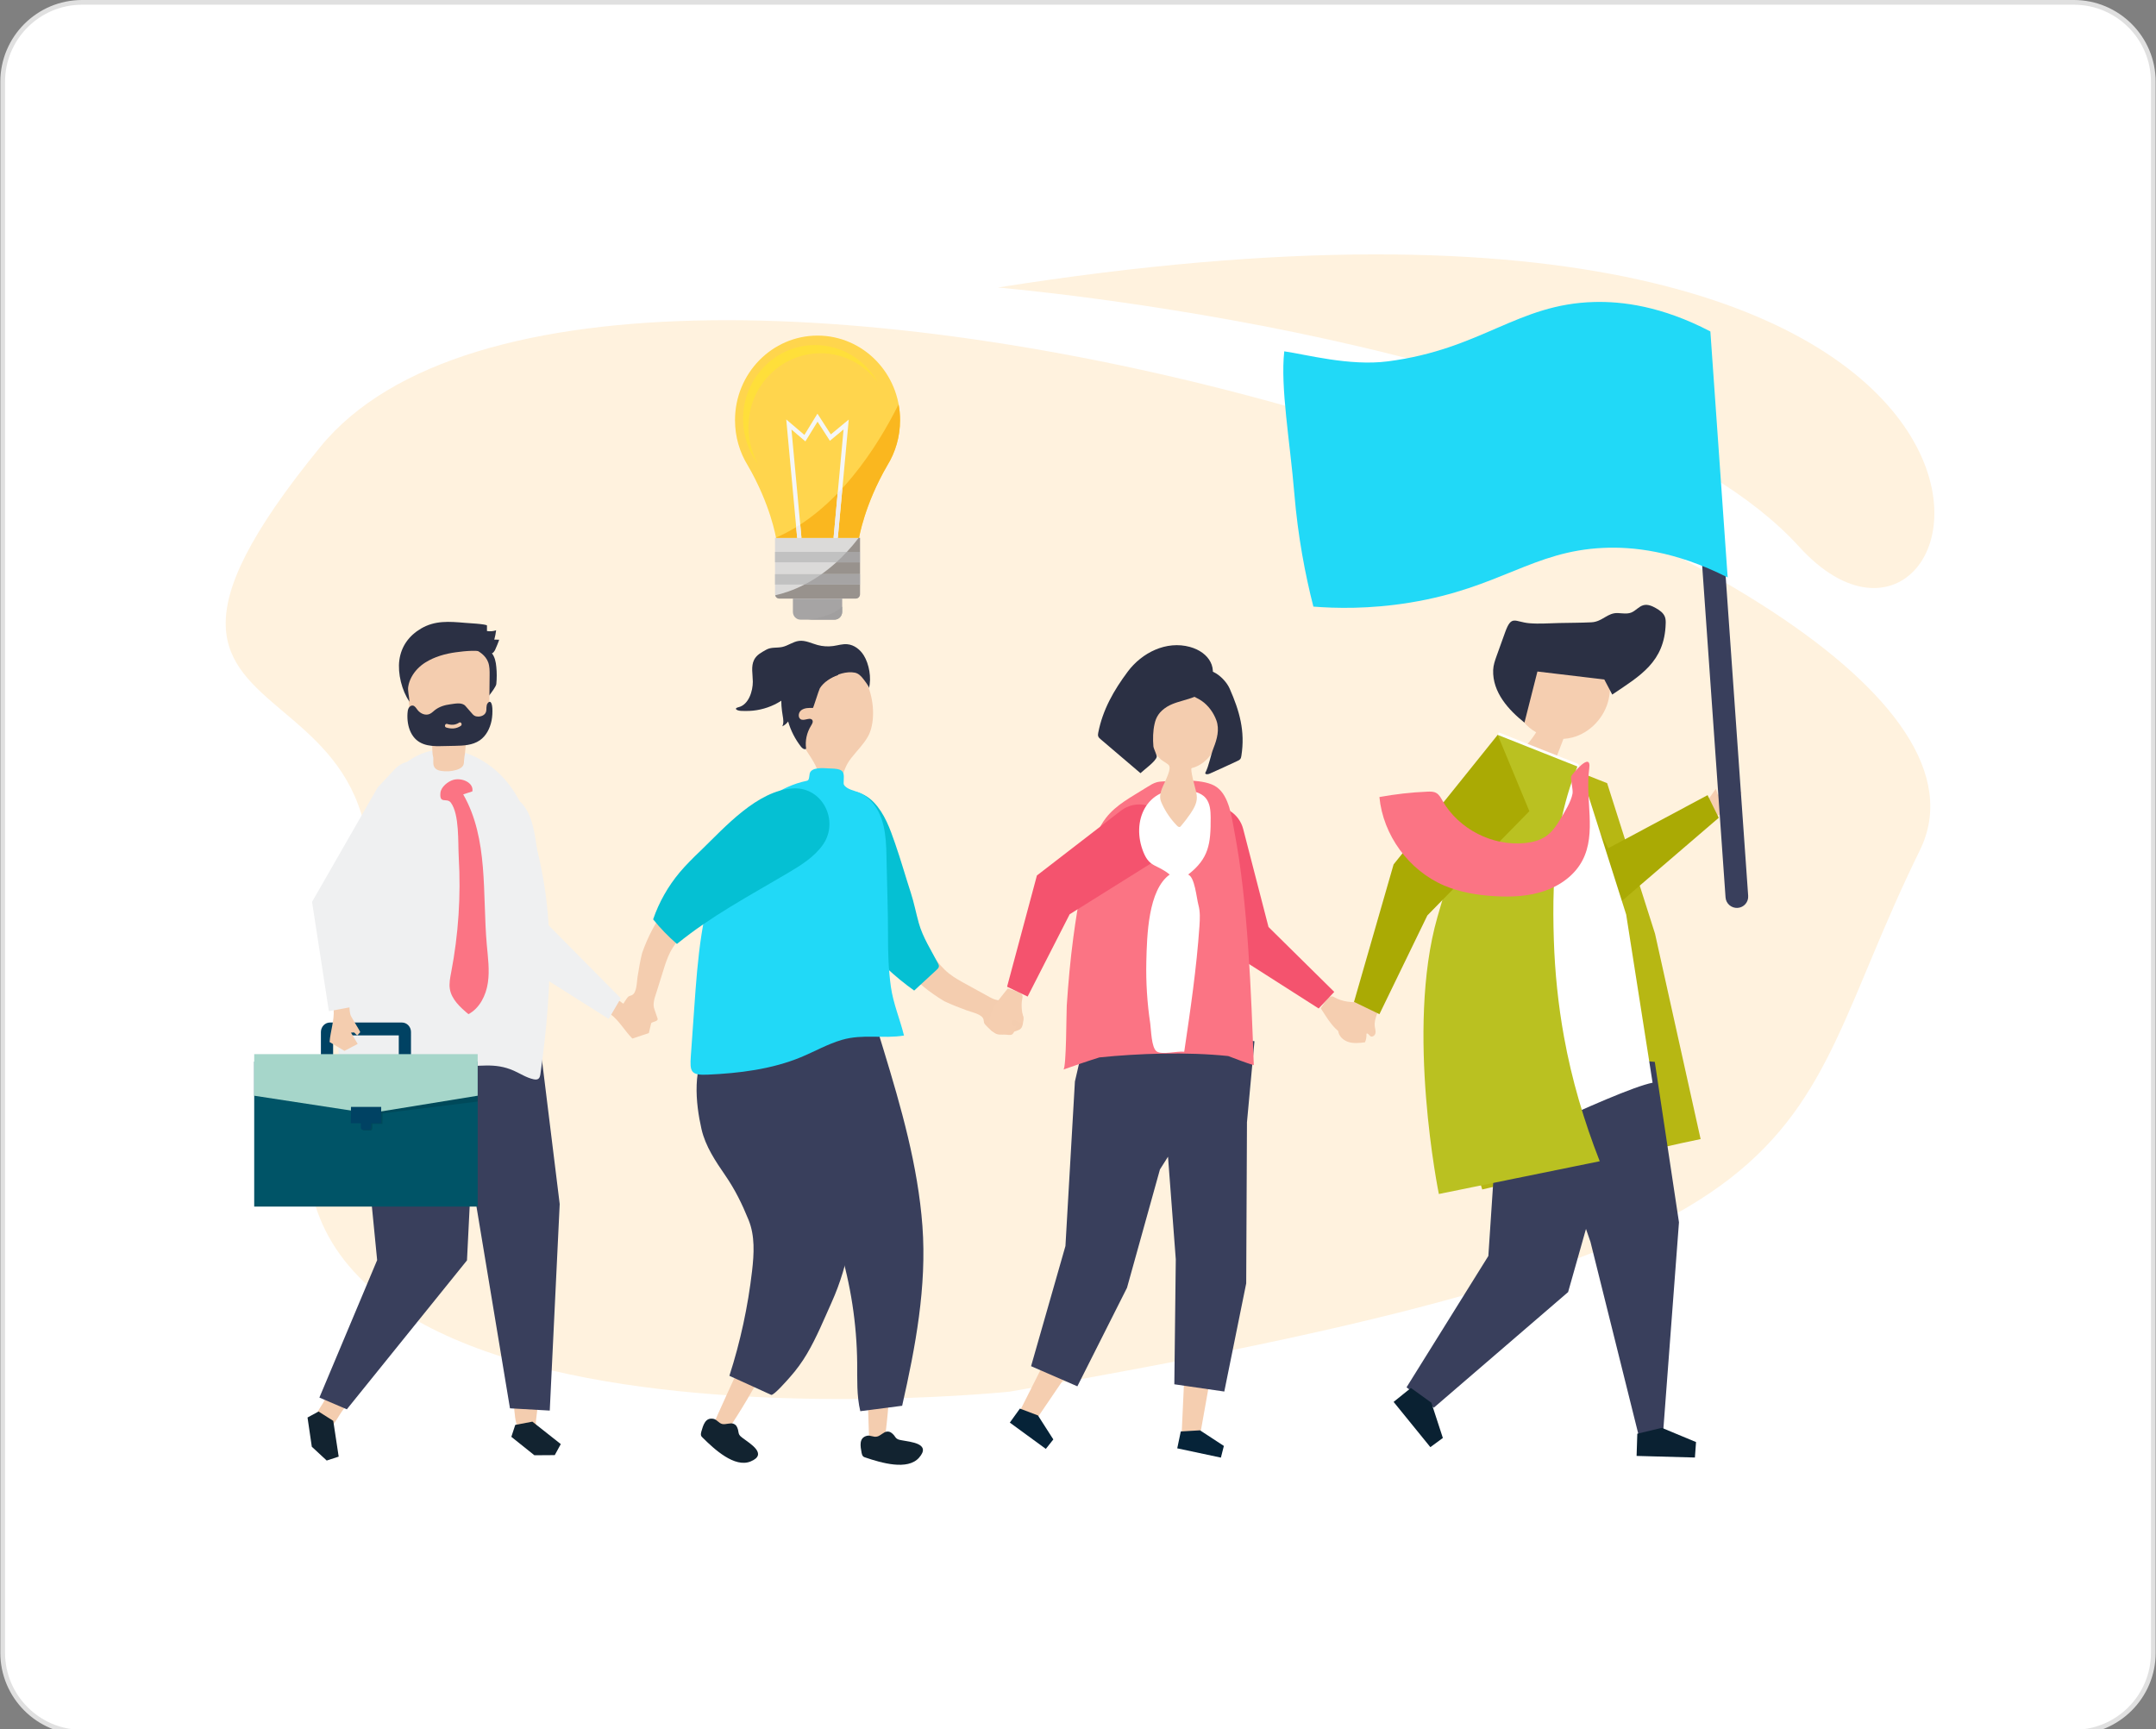 <?xml version="1.0" encoding="utf-8"?>
<!-- Generator: Adobe Illustrator 23.0.1, SVG Export Plug-In . SVG Version: 6.00 Build 0)  -->
<svg version="1.1" id="Layer_1" xmlns="http://www.w3.org/2000/svg" xmlns:xlink="http://www.w3.org/1999/xlink" x="0px" y="0px"
	 viewBox="0 0 457.39 366.88" style="enable-background:new 0 0 457.39 366.88;" xml:space="preserve">
<rect x="0" y="0" width="457.39" height="366.88" fill="#808080" stroke="none"/>
<style type="text/css">
	.st0{fill:#DCF7FF;}
	.st1{fill:#55DAF9;}
	.st2{fill:#FFFFFF;}
	.st3{fill:#E0E0E0;}
	.st4{fill:#ED7E7E;}
	.st5{opacity:0.2;}
	.st6{fill:#212226;}
	.st7{fill:#393F5C;}
	.st8{fill:#D99393;}
	.st9{fill:#9A9FB3;}
	.st10{fill:#FFE7DB;}
	.st11{fill:#31AEE0;}
	.st12{fill:#FFADAD;}
	.st13{fill:#392ECF;}
	.st14{fill:#21D9F7;}
	.st15{fill:#05D3E8;}
	.st16{opacity:0.67;fill:#FFFFFF;}
	.st17{fill:#B2B210;}
	.st18{fill:#402C2C;}
	.st19{fill:#BAC121;}
	.st20{fill:#827E06;}
	.st21{fill:#F2BE9B;}
	.st22{fill:#FB7484;}
	.st23{fill:#FFF2DE;}
	.st24{fill:#FCB415;}
	.st25{fill:#F4CDAF;}
	.st26{fill:#2B3044;}
	.st27{fill:#F5CEB0;}
	.st28{fill:#062338;}
	.st29{fill:#F4536E;}
	.st30{fill:#EFF0F1;}
	.st31{fill:#122330;}
	.st32{fill:#A6A4A4;}
	.st33{fill:#FFD54D;}
	.st34{fill:#DBDAD9;}
	.st35{fill:#FAB71F;}
	.st36{fill:#FFDF3A;}
	.st37{fill:#F5F6F6;}
	.st38{fill:#EDECED;}
	.st39{fill:#C1C1C1;}
	.st40{fill:#98928D;}
	.st41{fill:#A19F9F;}
	.st42{fill:#05C0D3;}
	.st43{fill:#005467;}
	.st44{fill:#004263;}
	.st45{opacity:0.13;}
	.st46{fill:#A6D6CA;}
	.st47{fill:#B7B713;}
	.st48{fill:#AAAA04;}
	.st49{fill:#0A2132;}
	.st50{fill:#D5F7D5;}
	.st51{fill:#71CC77;}
	.st52{fill:#2DB22F;}
	.st53{fill:#FBB992;}
	.st54{fill:#292951;}
	.st55{fill:#373462;}
	.st56{fill:#EA4444;}
	.st57{fill:#231F20;}
	.st58{fill:#FC5954;}
	.st59{opacity:0.2;fill:#FFFFFF;}
	.st60{opacity:0.2;fill:#231F20;}
	.st61{opacity:0.5;fill:#FFFFFF;}
	.st62{fill:#C7F9F5;}
	.st63{fill:#34E2D9;}
	.st64{fill:#FFD0C1;}
	.st65{fill:#BCBEC0;}
	.st66{fill:#EAD2B7;}
	.st67{fill:#33435A;}
	.st68{fill:#222D3D;}
	.st69{fill:#D7765B;}
	.st70{fill:#263343;}
	.st71{fill:#FDC4B1;}
	.st72{fill:#D0E8F4;}
	.st73{fill:#E3E3E4;}
	.st74{fill:#CCCDCE;}
	.st75{fill:#9D9D9F;}
	.st76{fill:#EAEAEA;}
	.st77{fill:#F6F6F6;}
	.st78{fill:#FFBDB8;}
	.st79{opacity:0.12;}
	.st80{fill:#272426;}
	.st81{fill:#AAAAAB;}
	.st82{fill:#427CCC;}
	.st83{fill-rule:evenodd;clip-rule:evenodd;fill:#FFFFFF;}
	.st84{fill-rule:evenodd;clip-rule:evenodd;fill:#C27629;}
	.st85{fill-rule:evenodd;clip-rule:evenodd;fill:#D8924C;}
	.st86{fill-rule:evenodd;clip-rule:evenodd;fill:#D18334;}
	.st87{fill-rule:evenodd;clip-rule:evenodd;fill:#E6E6E6;}
	.st88{fill-rule:evenodd;clip-rule:evenodd;fill:#313C50;}
	.st89{fill:#FFCD69;}
	.st90{fill-rule:evenodd;clip-rule:evenodd;fill:#A8610A;}
	.st91{fill-rule:evenodd;clip-rule:evenodd;fill:#814743;}
	.st92{fill-rule:evenodd;clip-rule:evenodd;fill:#FCDABE;}
	.st93{fill-rule:evenodd;clip-rule:evenodd;fill:#0288D1;}
	.st94{fill-rule:evenodd;clip-rule:evenodd;fill:#DBAC86;}
	.st95{fill-rule:evenodd;clip-rule:evenodd;fill:#4D4D4D;}
	.st96{fill-rule:evenodd;clip-rule:evenodd;fill:#FF386A;}
	.st97{fill-rule:evenodd;clip-rule:evenodd;fill:#D99990;}
	.st98{fill-rule:evenodd;clip-rule:evenodd;fill:#F8C8B4;}
	.st99{fill-rule:evenodd;clip-rule:evenodd;fill:#F04152;}
</style>
<g>
	<g>
		<path class="st2" d="M439.97,367.5H17.42c-9.31,0-16.85-7.54-16.85-16.85V17.35C0.57,8.04,8.11,0.5,17.42,0.5h422.55
			c9.31,0,16.85,7.54,16.85,16.85v333.3C456.82,359.96,449.27,367.5,439.97,367.5z"/>
		<path class="st3" d="M439.97,368H17.42c-9.57,0-17.35-7.78-17.35-17.35V17.35C0.07,7.78,7.85,0,17.42,0h422.55
			c9.57,0,17.35,7.78,17.35,17.35v333.3C457.32,360.22,449.54,368,439.97,368z M17.42,1C8.4,1,1.07,8.33,1.07,17.35v333.3
			c0,9.02,7.33,16.35,16.35,16.35h422.55c9.02,0,16.35-7.33,16.35-16.35V17.35c0-9.02-7.33-16.35-16.35-16.35H17.42z"/>
	</g>
	<path class="st23" d="M211.69,61c0,0,130,11,170,55S457.69,22,211.69,61z"/>
	<g>
		<path class="st23" d="M214.14,295.26c0,0-180.62,18.79-144.08-74.13S7.42,168.92,67.97,94.8s370.64,21.93,339.32,85.61
			S395.8,263.93,214.14,295.26z"/>
		<g>
			<g>
				<path class="st25" d="M184.16,156.21c-0.94,1.7-2.36,3.07-3.56,4.6c-1.16,1.49-1.64,2.88-2.06,4.68c-0.3,1.3-0.84,2.29-2.44,2.4
					c-3.01,0.2-1.98-2.2-2.52-4.04c-0.62-2.11-2.15-3.85-3.17-5.76c-2.94-5.53-1.21-15.91,5.89-17.62
					C184.05,138.59,187,151.05,184.16,156.21z"/>
			</g>
		</g>
		<g>
			<path class="st26" d="M172.46,150.2c-0.86-0.03-1.81-0.03-2.5,0.5c-0.68,0.53-0.71,1.8,0.13,1.99c0.75,0.18,1.8-0.54,2.23,0.07
				c0.25,0.36-0.03,0.84-0.27,1.22c-0.91,1.47-1.28,3.22-1.03,4.87c-0.34,0.27-0.8-0.07-1.06-0.39c-1.26-1.61-2.2-3.44-2.76-5.39
				c-0.31,0.44-0.74,0.8-1.24,1.03c0.34-0.69,0.22-1.49,0.09-2.23c-0.45-2.72-0.66-5.89,1.37-7.93c1.09-1.09,2.65-1.65,4.2-1.82
				c1.55-0.17,3.1,0.02,4.63,0.2c0.66,0.08,1.46,0.28,1.57,0.9c-1.49,0.47-3.07,1.49-3.89,2.8
				C173.7,146.43,172.55,150.2,172.46,150.2z"/>
		</g>
		<g>
			<path class="st26" d="M175.99,144c-0.06,0.03-0.11,0.07-0.16,0.1c-0.69,0.45-1.35,1.01-2.16,1.17c-1.17,0.23-2.35-0.41-3.5-0.1
				c-1.29,0.34-2.23,1.78-3.21,2.6c-1.61,1.35-3.56,2.28-5.61,2.74c-1.05,0.24-2.12,0.35-3.19,0.33c-0.49-0.01-1.14,0.03-1.6-0.13
				c-0.62-0.22-0.58-0.5,0.11-0.67c2.17-0.52,3.05-3.44,3.04-5.42c-0.01-1.56-0.43-3.23,0.27-4.63c0.54-1.07,1.55-1.56,2.54-2.13
				c1.09-0.62,2.2-0.35,3.4-0.59c1.25-0.26,2.33-1.15,3.6-1.3c1.34-0.16,2.62,0.52,3.93,0.88c1.08,0.29,2.22,0.36,3.32,0.21
				c0.99-0.14,1.97-0.47,2.97-0.38c1.47,0.12,2.76,1.14,3.53,2.4c1.09,1.78,1.66,4.73,1.07,6.93c0.09-0.34-0.98-1.68-1.2-1.97
				c-0.46-0.61-1.03-1.18-1.8-1.33C179.6,142.37,177.47,143.09,175.99,144z"/>
		</g>
		<g>
			<path class="st27" d="M228.42,278.9c-0.43-0.3-0.87-0.6-1.3-0.9l-10.74,21.31l3.59,1.66l12.92-19.01
				C231.4,280.94,229.91,279.92,228.42,278.9z"/>
			<polygon class="st28" points="220.2,300.3 223.46,305.39 221.87,307.4 214.23,301.82 216.37,298.85 			"/>
		</g>
		<g>
			<path class="st27" d="M253.35,280.56c-0.52-0.1-1.04-0.19-1.56-0.29l-1.1,23.84l3.96,0.05l4.03-22.63
				C256.9,281.21,255.12,280.89,253.35,280.56z"/>
			<polygon class="st28" points="254.58,303.46 259.64,306.77 259.01,309.25 249.75,307.28 250.5,303.7 			"/>
		</g>
		<polygon class="st7" points="266.13,220.91 231.22,215.73 228.04,229.45 226.03,264.36 218.74,289.85 228.56,294.12 
			239.09,273.22 246.08,248.11 247.79,245.41 249.44,267.18 249.13,293.69 259.73,295.23 264.38,272.28 264.54,238.26 
			264.53,238.22 		"/>
		<g>
			<path class="st27" d="M282.46,217.25c1.08,1.36,2.37,2.46,4.26,2.76c0.3,0.05,0.62,0.08,0.9-0.06c0.23-0.12,0.4-0.33,0.56-0.55
				c0.59-0.82,1.07-1.72,1.43-2.67c0.1-0.27,0.2-0.57,0.1-0.83c-0.06-0.16-0.18-0.28-0.3-0.4c-0.36-0.36-0.74-0.7-1.13-1.02
				c-0.02,0.22-0.04,0.45-0.13,0.65s-0.3,0.37-0.51,0.35c-0.11-0.01-0.21-0.06-0.31-0.13c-1.5-1,1.81-1.74,0.15-2.59
				c-0.29-0.15-0.62-0.15-0.94-0.18c-0.96-0.07-1.9-0.29-2.78-0.66c-0.74-0.31-1.1-0.82-1.78-0.32c-0.69,0.51-1.26,1.61-1.8,2.3
				C280.93,215.03,281.63,216.22,282.46,217.25z"/>
		</g>
		<path class="st29" d="M279.75,213.96l3.31-3.52l-13.95-13.77l-5.37-20.79c-0.84-3.25-4.04-5.31-7.35-4.74l0,0
			c-3.96,0.69-6.32,4.79-4.94,8.56l7.72,21.12L279.75,213.96z"/>
		<g>
			<g>
				<g>
					<path class="st25" d="M136.97,215c0,0-0.11-0.93-0.11-0.94c0-0.11-3.73-0.66-4.1-0.84c-1.95-0.93-3.74-3.31-5.27-4.8
						c-0.48-0.47-0.99-0.95-1.51-1.43c-0.98,1.62-1.98,3.23-3,4.82c0.02,0.01,0.03,0.02,0.05,0.03c2.03,1.23,4.63,1.96,6.51,3.34
						c1.8,1.33,3.03,3.58,4.62,5.16l3.49-1.16l0.73-3.08l-2.74-0.5l0.41-0.52L136.97,215z"/>
				</g>
			</g>
			<path class="st30" d="M100.14,177.2l9.15,26.43l19.84,12.54l2.57-4.37c0,0-15.7-15.88-15.7-15.88
				c-1.95-1.97-1.58-12.01-1.94-14.74c-1-7.57-1.95-14.1-11.66-12.75C97.93,169.04,99.79,173.83,100.14,177.2z"/>
		</g>
		<g>
			<g id="XMLID_188_">
				<g id="XMLID_209_">
					<path class="st25" d="M94.19,272.21c0,0-9.12,11.74-9.12,11.74c-3.84,5.38-8.66,10.06-12.5,15.44
						c-0.88,1.24-1.54,2.75-2.75,3.72c-1.18,0.95-2.28,0.45-2.79-0.88c-0.68-1.77,0.93-3.48,1.75-4.99
						c5.43-10.12,9.82-20.59,14.91-30.9c0.07-0.14,0.15-0.29,0.3-0.32c0.12-0.03,0.24,0.04,0.34,0.1
						C85.28,266.7,93.99,272.46,94.19,272.21z"/>
				</g>
			</g>
			<g>
				<polygon class="st31" points="67.58,299.47 65.24,300.74 66.15,306.94 69.31,309.87 71.85,309.04 70.7,301.45 				"/>
			</g>
		</g>
		<path class="st7" d="M76.13,225.01l0.88,11.7l3,30.64l-12.25,29.16l5.82,2.49l25.49-31.6l2.21-44.44
			C101.28,222.97,75.95,225.92,76.13,225.01z"/>
		<g>
			<g id="XMLID_210_">
				<g id="XMLID_211_">
					<path class="st25" d="M106.75,266.42l0.95,14.84c0.1,4.13,0.66,8.22,1.11,12.31c0.41,3.8-0.17,7.77,1.81,11.22
						c0.62,1.08,1.87,1.8,2.72,0.47c0.66-1.02,0.25-2.71,0.37-3.87c0.9-8.67,2.95-17.19,3.76-25.87
						C118.34,266.43,114.85,266.84,106.75,266.42z"/>
				</g>
			</g>
			<g>
				<polygon class="st31" points="109.31,302.31 108.48,304.84 113.37,308.75 117.69,308.72 118.97,306.38 112.94,301.62 				"/>
			</g>
		</g>
		<polygon class="st7" points="95.61,223.03 108.19,298.79 116.63,299.27 118.74,255.45 114.02,217.14 94.92,218.05 		"/>
		<g>
			<path id="XMLID_212_" class="st32" d="M168.21,126.99v2.82c0,0.92,0.72,1.66,1.62,1.66h7.22c0.89,0,1.62-0.74,1.62-1.66v-2.82
				H168.21z"/>
			<path class="st33" d="M190.95,89.15c0-9.92-7.84-17.95-17.51-17.95c-9.67,0-17.51,8.04-17.51,17.95c0,3.52,0.99,6.81,2.7,9.58h0
				c4.87,8.37,6,15.38,6,15.38h8.81h8.81c0,0,1.13-7.01,6-15.38h0C189.95,95.96,190.95,92.67,190.95,89.15z"/>
			<path class="st34" d="M164.42,114.11v11.97c0,0.5,0.39,0.91,0.86,0.91h16.31c0.48,0,0.86-0.41,0.86-0.91v-11.97H164.42z"/>
			<path class="st35" d="M190.63,85.79c-4.45,8.92-13.09,22.69-26.02,28.28c0,0.03,0.01,0.05,0.01,0.05h8.81h8.81
				c0,0,1.13-7.01,6-15.38h0c1.71-2.77,2.7-6.06,2.7-9.58C190.95,88,190.84,86.88,190.63,85.79z"/>
			<g>
				<path class="st36" d="M158.78,90.62c0-8.66,6.85-15.67,15.29-15.67c4.94,0,9.32,2.4,12.12,6.12c-2.64-4.7-7.59-7.86-13.26-7.86
					c-8.44,0-15.29,7.02-15.29,15.67c0,3.6,1.18,6.91,3.17,9.56C159.52,96.14,158.78,93.47,158.78,90.62z"/>
			</g>
			<g>
				<polygon class="st37" points="170.03,114.11 167.91,91.13 170.86,93.65 173.44,89.46 176.06,93.52 178.96,91.11 176.84,114.11 
					177.74,114.11 180.06,89.01 176.26,92.16 173.42,87.76 170.65,92.27 166.8,88.99 169.12,114.11 				"/>
			</g>
			<g>
				<path class="st38" d="M168.91,111.82l0.21,2.29h0.9l-0.26-2.83C169.48,111.47,169.2,111.65,168.91,111.82z"/>
				<path class="st38" d="M177.71,104.64l-0.87,9.47h0.9l0.97-10.54C178.39,103.93,178.05,104.29,177.71,104.64z"/>
			</g>
			<g>
				<rect x="164.42" y="117.09" class="st39" width="18.03" height="2.21"/>
				<rect x="164.42" y="121.81" class="st39" width="18.03" height="2.21"/>
			</g>
			<g>
				<path class="st40" d="M174.3,121.81h8.15v-2.51h-5.02C176.37,120.25,175.33,121.08,174.3,121.81z"/>
				<path class="st40" d="M182.45,117.09v-2.97h-0.28c-0.83,1.08-1.67,2.07-2.51,2.97H182.45z"/>
				<path class="st40" d="M165.28,126.99h16.31c0.48,0,0.86-0.41,0.86-0.91v-2.07h-11.77c-2.39,1.23-4.54,1.91-6.23,2.29
					C164.54,126.7,164.88,126.99,165.28,126.99z"/>
				<path class="st32" d="M177.42,119.3h5.02v-2.21h-2.79C178.91,117.89,178.17,118.62,177.42,119.3z"/>
				<path class="st32" d="M170.68,124.02h11.77v-2.21h-8.15C173.05,122.69,171.84,123.42,170.68,124.02z"/>
			</g>
			<path class="st41" d="M178.66,128.7c-2.03,2.01-5.93,2.61-7.22,2.76h5.6c0.89,0,1.62-0.74,1.62-1.66V128.7z"/>
		</g>
		<g>
			<path class="st25" d="M217.1,215.83c-0.01-0.11-0.03-0.22-0.06-0.33c-0.28-1.03-1.31-1.26-1.8-2.07
				c-0.22-0.36-0.02-1.61-0.71-1.49c-0.25,0.05-1.12,0.13-1.99,0.26c-1.26,0.2-2.4-0.55-3.44-1.12c-1.4-0.77-2.8-1.54-4.2-2.31
				c-1.22-0.67-2.44-1.34-3.53-2.2c-2.63-2.07-4.06-4.9-5.76-7.65c-1.81-2.92-3.65-6.02-5.86-8.65c-0.78-0.93-1.67-1.83-2.8-2.27
				c-2.84-1.12-4.5,1.18-3.96,3.82c0.23,1.11,0.72,2.14,1.25,3.14c1.43,2.7,3.14,5.24,5.09,7.59c0.91,1.09,1.87,2.15,2.83,3.2
				c2.47,2.71,5.03,4.79,8.18,6.67c1.55,0.75,3.17,1.34,4.77,1.95c0.98,0.38,3.34,0.79,3.56,1.99c0.04,0.2,0.03,0.4,0.09,0.6
				c0.07,0.22,0.22,0.39,0.38,0.56c0.57,0.61,1.19,1.19,1.89,1.65c1.24,0.83,3.4-0.07,4.65-0.48c0.31-0.1,0.63-0.22,0.86-0.45
				c0.38-0.37,0.46-0.94,0.52-1.47C217.1,216.47,217.13,216.15,217.1,215.83z"/>
		</g>
		<g>
			<path class="st42" d="M182.66,199.56c3.33,4.1,7.21,7.7,11.28,10.6c1.59-1.46,3.17-2.93,4.76-4.39c0.22-0.2,0.45-0.42,0.48-0.72
				c0.03-0.24-0.09-0.47-0.2-0.69c-1.44-2.78-3.21-5.48-4.06-8.53c-0.6-2.15-0.99-4.24-1.68-6.38c-1.14-3.5-2.14-7.05-3.35-10.52
				c-1.08-3.12-2.23-6.34-4.52-8.72c-4.88-5.08-13.51-1.68-12.97,5.59C173.05,184.4,177.06,192.67,182.66,199.56z"/>
		</g>
		<g>
			<g>
				<path class="st25" d="M151.38,302.25c0.9,0.59,1.92,0.92,2.87,1.39c5.91-8.71,10.77-18.64,15.88-27.9
					c-2.38-1.28-4.77-2.55-7.15-3.83c-1.32,5.8-3.19,11.48-5.57,16.93C157.03,289.71,151.25,302.17,151.38,302.25z"/>
			</g>
			<g>
				<path class="st31" d="M155.59,302.06c0.63,0.24,0.81,0.7,0.98,1.28c0.1,0.34,0.08,0.71,0.25,1.02c0.18,0.31,0.42,0.49,0.72,0.72
					c1.56,1.18,5.44,3.43,1.71,4.98c-3.39,1.41-7.71-2.59-10.14-5c-0.16-0.16-0.34-0.31-0.39-0.53c-0.05-0.23-0.02-0.49,0.05-0.74
					c0.4-1.39,0.85-3.14,2.62-2.76c0.75,0.17,1.08,0.93,1.88,1.1C153.94,302.26,154.96,301.82,155.59,302.06z"/>
			</g>
		</g>
		<g>
			<path class="st7" d="M148.82,239.55c0.84,3.67,2.99,6.83,5.09,9.89c2.04,2.97,3.53,6.01,4.89,9.36
				c1.39,3.39,1.17,7.21,0.75,10.85c-0.87,7.55-2.48,15.01-4.81,22.24c2.95,1.35,5.91,2.69,8.86,4.04c0.52,0.24,3.61-3.33,4.01-3.78
				c1.37-1.54,2.58-3.21,3.62-4.98c2-3.4,3.58-7.25,5.19-10.84c3.72-8.27,5.26-17.51,4.39-26.54c-0.57-5.86-2.12-11.57-3.66-17.25
				c-0.76-2.81-1.31-5.82-2.4-8.51c-0.71-1.76-1.25-4.49-2.83-5.66c-1.43-1.1-3.04-1.28-4.99-1.19c-5.2,0.26-12.59-0.32-16.25,4.09
				C146.71,226.07,147.58,234.1,148.82,239.55z"/>
		</g>
		<g>
			<g>
				<path class="st25" d="M184.46,305.75c1.07,0.13,2.13-0.02,3.19-0.02c1.47-10.42,1.45-21.48,1.94-32.04
					c-2.7-0.09-5.4-0.19-8.11-0.28c1.38,5.79,2.2,11.71,2.47,17.65C183.99,292,184.3,305.74,184.46,305.75z"/>
			</g>
			<g>
				<path class="st31" d="M188.15,303.73c0.67-0.06,1.04,0.27,1.45,0.71c0.24,0.26,0.38,0.61,0.68,0.8c0.3,0.2,0.6,0.26,0.96,0.32
					c1.92,0.37,6.4,0.68,3.73,3.71c-2.42,2.76-8.06,1.08-11.31-0.02c-0.21-0.07-0.44-0.12-0.59-0.31c-0.15-0.18-0.23-0.43-0.28-0.69
					c-0.26-1.42-0.62-3.2,1.13-3.63c0.75-0.18,1.38,0.36,2.17,0.16C186.75,304.64,187.48,303.79,188.15,303.73z"/>
			</g>
		</g>
		<g>
			<path class="st7" d="M172.82,245.39c1.81,6.37,3.29,12.74,5.22,19.07c2.44,8.03,3.73,16.4,3.81,24.79
				c0.03,3.4-0.13,6.84,0.66,10.15c2.96-0.38,5.92-0.76,8.88-1.15c2.82-12.47,5.25-25.3,4.3-38.13
				c-0.95-12.78-4.52-25.19-8.24-37.39c-0.51-1.68-1.03-3.35-1.54-5.03c-0.31-1.01-0.64-2.06-1.38-2.81
				c-0.77-0.79-1.88-1.14-2.95-1.38c-3.96-0.88-8.16-0.63-11.99,0.72c-0.74,0.26-1.5,0.59-2.01,1.19c-0.77,0.92-0.76,2.24-0.67,3.44
				C167.58,227.98,170.35,236.66,172.82,245.39z"/>
		</g>
		<g>
			<path class="st14" d="M163.36,169.1c-1.16,0.82-2.23,1.74-3.16,2.74c-3.09,3.34-5.56,7.26-7.33,11.45
				c-4.07,9.59-4.85,20.12-5.58,30.44c-0.24,3.43-0.49,6.87-0.73,10.3c-0.24,3.38,0,4.13,3.58,3.97c6.63-0.29,13.56-1.14,19.72-3.68
				c2.93-1.21,5.7-2.81,8.75-3.7c4.43-1.3,8.82-0.19,13.17-0.92c-0.85-3.48-2.27-6.72-2.78-10.34c-0.51-3.63-0.62-7.3-0.61-10.96
				c0.01-5.14-0.2-10.28-0.3-15.42c-0.07-4-0.06-8.69-2.52-12.08c-0.82-1.14-1.98-2.18-3.28-2.74c-0.96-0.41-2.69-0.68-3.25-1.68
				c-0.05-0.09-0.06-0.2-0.06-0.31c-0.03-1.27,0.37-2.43-0.87-2.88c-0.69-0.25-1.68-0.23-2.41-0.27c-1.03-0.06-3.63-0.31-3.93,1.14
				c-0.08,0.38-0.07,0.79-0.21,1.15c-0.04,0.09-0.08,0.18-0.16,0.24c-0.1,0.08-0.22,0.11-0.35,0.13
				C168.4,166.23,165.69,167.46,163.36,169.1z"/>
		</g>
		<g>
			<path class="st25" d="M136.18,219.34c0.11-0.03,0.21-0.07,0.32-0.12c0.95-0.47,0.97-1.54,1.67-2.18
				c0.31-0.28,1.57-0.34,1.32-0.99c-0.1-0.24-0.35-1.07-0.65-1.9c-0.45-1.2,0.06-2.46,0.42-3.6c0.48-1.52,0.95-3.05,1.43-4.57
				c0.41-1.33,0.83-2.66,1.46-3.9c1.51-2.99,4-4.95,6.35-7.17c2.5-2.35,5.17-4.77,7.32-7.46c0.76-0.95,1.46-2,1.67-3.2
				c0.53-3-2.05-4.18-4.53-3.13c-1.04,0.44-1.96,1.13-2.83,1.85c-2.36,1.94-4.52,4.12-6.43,6.49c-0.89,1.11-1.73,2.26-2.57,3.41
				c-2.16,2.96-3.7,5.89-4.91,9.34c-0.43,1.67-0.68,3.37-0.97,5.06c-0.17,1.03-0.11,3.43-1.25,3.89c-0.19,0.07-0.39,0.11-0.57,0.21
				c-0.2,0.11-0.34,0.3-0.47,0.48c-0.48,0.68-0.93,1.41-1.24,2.18c-0.56,1.38,0.74,3.32,1.39,4.46c0.16,0.28,0.34,0.57,0.61,0.76
				c0.44,0.3,1.02,0.27,1.54,0.22C135.57,219.45,135.89,219.42,136.18,219.34z"/>
		</g>
		<g>
			<path class="st42" d="M146.26,182.82c-0.72,0.74-1.42,1.49-2.08,2.28c-2.46,2.94-4.38,6.33-5.62,9.95
				c1.52,1.88,3.21,3.63,5.05,5.22c7.34-5.98,15.28-10.16,23.35-14.94c2.84-1.68,5.77-3.45,7.65-6.16c3.46-5-0.09-12.24-6.35-11.9
				c-7.58,0.41-14.45,8.2-19.55,13.14C147.87,181.21,147.05,182,146.26,182.82z"/>
		</g>
		<path class="st30" d="M116.55,199.62c-0.16-5.13-0.68-10.22-1.67-15.16c-1.29-6.4-2.97-12.94-6.96-18.11
			c-3.99-5.17-10.82-8.65-17.11-6.9c-3.85,1.07-7.01,3.94-9.15,7.32c-2.14,3.37-3.36,7.24-4.38,11.1
			c-2.89,10.97-3.12,21.98-4.28,33.21c-0.51,4.9-1.81,10.12-0.86,15.03c-0.03-0.13,8.64-0.52,9.69-0.55
			c5.22-0.15,10.32,0.37,15.52,0.63c4.2,0.21,7.49-0.88,11.65,0.97c1.4,0.62,2.7,1.5,4.2,1.82c0.34,0.07,0.72,0.1,1-0.09
			c0.31-0.22,0.39-0.64,0.45-1.02C115.94,218.68,116.84,209.07,116.55,199.62z"/>
		<g>
			<path class="st26" d="M101.61,140.34c0.9,1.59,1.33,3.41,1.41,5.24c0.02,0.48,0.05,1.04,0.44,1.33c0.42,0.31,0.05,0.98,0.37,0.57
				c0.32-0.41,1.41-1.83,1.46-2.35c0.12-1.21,0.12-2.43,0-3.65c-0.1-1.05-0.31-2.15-1-2.96c-0.41-0.48-0.95-0.81-1.49-1.14
				c-0.78-0.47-1.58-0.95-2.47-1.12c-1.54-0.29-2.49,0.26-1.13,1.34C100.17,138.38,100.99,139.26,101.61,140.34z"/>
		</g>
		<g>
			<g>
				<path class="st25" d="M91.93,161c0.01,0.75-0.15,1.52,0.51,2.1c0.32,0.28,0.74,0.39,1.16,0.46c1.08,0.17,2.19,0.1,3.23-0.22
					c0.43-0.13,0.86-0.31,1.18-0.62c0.38-0.37,0.4-0.71,0.42-1.19c0.02-0.56,0.14-1.13,0.21-1.7c0.16-1.25,0.24-2.5,0.28-3.76
					c1.85-0.31,4.02-0.91,4.66-2.84c0.2-0.61,0.21-1.27,0.21-1.92c0.03-2.68,0.05-5.36,0.08-8.05c0.01-0.93,0.01-1.88-0.3-2.74
					c-0.55-1.51-1.97-2.41-3.36-2.98c-3.54-1.45-7.67-1.4-10.95,0.65c-0.87,0.55-1.69,1.25-2.2,2.2c-0.78,1.47-0.68,3.29-0.57,4.99
					c0.11,1.57,0.22,3.14,0.32,4.71c0.12,1.8,0.39,3.88,1.79,4.84c0.74,0.51,1.7,0.6,2.34,1.26c1.12,1.15,0.58,2.85,0.91,4.24
					C91.92,160.6,91.93,160.8,91.93,161z"/>
			</g>
		</g>
		<g>
			<path class="st26" d="M104.45,150.23c-0.03-0.5-0.24-1.95-0.99-1.04c-0.2,0.24-0.24,0.58-0.26,0.9c-0.01,0.32,0,0.65-0.1,0.95
				c-0.23,0.69-1,1-1.67,0.99c-0.27-0.01-0.55-0.05-0.78-0.19c-0.23-0.13-0.42-0.34-0.59-0.55c-0.44-0.5-0.87-1-1.31-1.5
				c-0.75-0.86-2.24-0.49-3.25-0.36c-1.16,0.15-2.33,0.5-3.28,1.26c-0.1,0.08-0.19,0.16-0.28,0.24c-0.23,0.2-0.46,0.39-0.73,0.52
				c-0.9,0.44-2.01-0.02-2.64-0.84c-0.29-0.38-0.56-0.86-1-0.92c-0.35-0.05-0.69,0.2-0.87,0.53c-0.18,0.33-0.23,0.72-0.25,1.1
				c-0.09,1.39,0.1,2.81,0.69,4.04c1.3,2.67,3.81,3,6.34,2.94c1-0.02,2-0.04,3-0.06c1.83-0.04,3.76-0.11,5.3-1.17
				c1.36-0.93,2.17-2.53,2.51-4.2C104.45,152,104.5,151.11,104.45,150.23z M97.76,154c-0.96,0.65-2.03,0.68-3.1,0.35
				c-0.46-0.14-0.26-0.9,0.2-0.76c0.89,0.27,1.73,0.26,2.53-0.27C97.79,153.04,98.16,153.73,97.76,154z"/>
		</g>
		<g>
			<path class="st26" d="M104.86,135.7c0.18-0.65,0.31-1.31,0.39-1.98c-0.62,0.22-1.29,0.27-1.94,0.16c0-0.39,0-0.77,0-1.16
				c0-0.32-4.34-0.55-4.69-0.58c-3.3-0.28-6.32-0.54-9.31,1.22c-2.55,1.51-4.19,3.76-4.59,6.7c-0.38,2.81,0.53,6.48,2.15,8.82
				c-0.01-0.75-0.43-2.51-0.26-3.22c0.11-0.71,0.36-1.4,0.7-2.03c0.68-1.26,1.73-2.33,2.95-3.09c1.94-1.21,4.19-1.84,6.43-2.15
				c2.06-0.28,4.57-0.54,6.6,0.01c0.98,0.26,1.14,0.51,1.73-0.48c0.1-0.17,0.94-2.2,0.86-2.2
				C105.55,135.71,105.21,135.71,104.86,135.7z"/>
		</g>
		<path class="st22" d="M234.63,173.52c2.19-2.81,5.25-4.34,8.79-6.57c0.61-0.38,1.23-0.77,1.92-0.97c0.48-0.14,0.98-0.18,1.48-0.2
			c3.02-0.17,8.72-0.63,11.29,1.21c2.7,1.92,3.2,6.51,3.77,9.47c2.88,14.97,3.55,34.26,4.11,49.54c-1.83-0.57-3.63-1.27-5.43-1.95
			c-8.79-0.92-19.17-0.55-27.31,0.29c-2.57,0.8-5.12,1.68-7.66,2.58c0.65-0.23,0.63-12.23,0.72-13.57
			c0.32-4.82,0.75-9.65,1.39-14.44c0.99-7.39,2.28-14.72,4.9-21.73C233.15,175.73,233.83,174.54,234.63,173.52z"/>
		<g>
			<g>
				<rect x="53.93" y="225.24" class="st43" width="47.41" height="30.75"/>
				<g>
					<path class="st44" d="M87.19,224.88H84.6v-5.21H70.67v4.72h-2.59v-5.43c0-1.12,0.86-2.02,1.92-2.02h15.27
						c1.06,0,1.92,0.9,1.92,2.02V224.88z"/>
				</g>
				<path class="st45" d="M101.34,231.71l-21.18,3.65l-0.01,0.34l-3.69,1.37l-1.34,0.5l1.71,0.88v0.94c0,0.26,0.2,0.47,0.45,0.47
					h1.26c0.25,0,0.45-0.21,0.45-0.47v-0.94h2.14l0.04-2.24l20.17-2.51V231.71z"/>
				<polygon class="st46" points="101.34,232.47 78.34,236.21 53.93,232.47 53.93,223.64 101.34,223.64 				"/>
				<path class="st44" d="M80.87,234.84h-6.41l-0.04,3.47h2.14v0.94c0,0.26,0.2,0.47,0.45,0.47h1.26c0.25,0,0.45-0.21,0.45-0.47
					v-0.94h2.14L80.87,234.84z"/>
			</g>
		</g>
		<g>
			<g>
				<g>
					<path class="st25" d="M75.79,219.69c0,0,0.62-0.69,0.63-0.7c0.08-0.08-1.95-3.25-2.06-3.64c-0.57-2.08,0.04-4.99,0.16-7.13
						c0.04-0.67,0.06-1.37,0.09-2.08c-1.86,0.32-3.73,0.63-5.6,0.9c0,0.02,0.01,0.04,0.01,0.06c0.41,2.34,1.57,4.78,1.76,7.11
						c0.18,2.23-0.71,4.64-0.86,6.87c0,0,3.16,1.87,3.16,1.87l2.8-1.47l-1.42-2.4l0.66-0.03L75.79,219.69z"/>
				</g>
			</g>
			<path class="st30" d="M80.11,167.09L66.2,191.34l3.57,23.2l4.99-0.93l1.66-22.27l17.05-19.3c2.01-2.27,1.81-5.74-0.45-7.76
				l-1.57-1.41c-2.24-2.01-5.67-1.86-7.72,0.34L80.11,167.09z"/>
		</g>
		<g>
			<path class="st27" d="M211.32,212.91c-0.97,1.44-1.63,3-1.35,4.89c0.04,0.3,0.11,0.61,0.33,0.84c0.18,0.19,0.44,0.28,0.69,0.37
				c0.96,0.31,1.96,0.5,2.98,0.56c0.29,0.02,0.6,0.02,0.82-0.16c0.13-0.1,0.22-0.26,0.29-0.4c0.23-0.45,0.44-0.92,0.63-1.39
				c-0.22,0.05-0.44,0.1-0.66,0.07c-0.22-0.03-0.44-0.17-0.49-0.38c-0.03-0.11,0-0.22,0.03-0.33c0.5-1.73,2.2,1.21,2.51-0.64
				c0.05-0.32-0.04-0.64-0.12-0.95c-0.22-0.93-0.29-1.9-0.21-2.85c0.07-0.8,0.45-1.3-0.23-1.8c-0.7-0.5-1.92-0.72-2.74-1.03
				C212.98,210.79,212.06,211.82,211.32,212.91z"/>
		</g>
		<path class="st29" d="M213.65,209.34l4.36,2.09l8.92-17.46l18.2-11.39c2.85-1.78,3.85-5.45,2.3-8.44l0,0
			c-1.85-3.56-6.48-4.58-9.65-2.13l-17.8,13.73L213.65,209.34z"/>
		<path class="st47" d="M340.95,166.16l-16.86-6.69c0,0-5.99,14.88-12.8,38.71c-6.81,23.83,3.16,54.18,3.16,54.18
			s38.62-9.18,46.33-10.69l-9.67-43.57L340.95,166.16z"/>
		<polygon class="st27" points="365.47,172.54 369.45,168.18 367.77,166.28 364.43,168.63 364.03,167.34 361.05,171.52 
			362.54,173.74 		"/>
		<polygon class="st48" points="331.1,160.95 341.2,179.96 362.26,168.7 364.63,173.5 340.5,194.22 317.54,170.03 		"/>
		<polygon class="st7" points="326.42,215.17 317.97,233.03 315.75,266.47 298.39,294.34 304.19,298.65 332.67,274.13 
			339.89,248.62 347.14,221.03 		"/>
		<polygon class="st7" points="351.06,225.29 356.19,259.33 352.82,303.99 347.72,304.85 337.42,263.5 323.35,222.79 		"/>
		<polygon class="st49" points="303.66,297.6 306.1,305.08 303.45,307.03 295.65,297.43 299.32,294.47 		"/>
		<polygon class="st49" points="352.55,302.93 359.81,305.95 359.57,309.23 347.2,308.89 347.35,304.18 		"/>
		<path class="st27" d="M341.51,142.78c-4.59,0.34-8.88-3.43-13.4-2.5c-2.94,0.61-5.26,3.21-6.15,6.15
			c-0.42,1.37-0.57,2.86-0.16,4.22c0.27,0.88,0.75,1.68,1.33,2.39c0.77,0.95,1.71,1.73,2.76,2.33c-0.57,0.93-1.23,1.8-1.96,2.61
			c2.12,0.81,4.23,1.62,6.35,2.43c0.47-1.22,0.94-2.43,1.4-3.65c0.64-0.04,1.27-0.13,1.89-0.29c3.76-0.98,6.87-4.27,7.71-8.15
			C341.68,146.51,341.6,144.63,341.51,142.78z"/>
		<path class="st26" d="M340.35,144.16l-14.19-1.69l-2.75,10.84c-3.35-2.66-6.81-6.43-6.64-11.16c0.04-1.04,0.39-2.03,0.74-3.01
			c0.6-1.67,1.2-3.33,1.8-5c1.37-3.8,2.05-2.17,5.18-1.91c2.07,0.17,4.27-0.01,6.34-0.05c2.26-0.05,4.52-0.04,6.77-0.15
			c2.38-0.11,3.39-2.08,5.67-1.96c0.94,0.05,1.93,0.23,2.8-0.11c0.95-0.38,1.62-1.32,2.61-1.57c0.88-0.22,1.8,0.17,2.59,0.62
			c0.8,0.45,1.62,1.01,1.94,1.88c0.17,0.46,0.18,0.96,0.16,1.44c-0.24,8.13-5.42,11.04-11.34,15.03L340.35,144.16z"/>
		<path class="st2" d="M334.84,162.09l-16.86-6.69c0,0-5.99,14.88-12.8,38.71c-6.81,23.83,3.16,54.18,3.16,54.18
			s34.54-17.07,42.25-18.58l-5.6-35.68L334.84,162.09z"/>
		<path class="st19" d="M304.93,194.62c6.81-23.83,12.8-38.71,12.8-38.71l16.86,6.69l0.03,0.09c-0.37,0.97-0.76,1.94-1.1,2.93
			c-1.33,3.9-2.32,7.91-2.93,11.98c-1.07,7.16-1.18,14.53-0.95,21.75c0.22,6.93,0.93,13.86,2.17,20.68
			c1.63,9.03,4.23,17.82,7.57,26.34c-15.68,3.19-34.13,6.95-34.13,6.95S298.12,218.46,304.93,194.62z"/>
		<path class="st7" d="M368.64,192.62L368.64,192.62c1.33-0.09,2.33-1.24,2.23-2.57l-8.18-116.13l-4.8,0.34l8.18,116.13
			C366.16,191.71,367.31,192.71,368.64,192.62z"/>
		<path class="st14" d="M366.52,122.51c-11.33-5.74-20.33-6.54-26.35-6.27c-14.99,0.67-21.96,8.48-40.99,11.6
			c-8.72,1.43-15.96,1.22-20.55,0.86c-1.71-6.69-3.28-14.8-4.05-24.08c-0.9-10.87-2.98-22.39-2.13-30.08
			c4.46,0.62,13.81,3.18,21.95,2.13c19.97-2.57,27.46-12.19,43.87-12.6c5.76-0.14,14.16,0.81,24.58,6.25
			C364.07,87.72,365.3,105.11,366.52,122.51z"/>
		<path class="st27" d="M284.29,217.04c-0.22,0.49-0.41,1-0.4,1.53c0.02,1.18,1.05,2.15,2.18,2.5s2.34,0.21,3.51,0.07
			c0.25-0.57,0.35-1.19,0.31-1.81c0.26-0.24,0.53,0.27,0.81,0.49c0.39,0.3,0.98-0.11,1.09-0.58c0.11-0.48-0.07-0.97-0.13-1.46
			c-0.24-1.78,1.02-3.41,1.28-5.19c-0.07,0.48-2.62-1.15-2.71-1.17c-1.22-0.19-0.79-0.38-1.94,0.28
			C286.69,212.61,285.03,215.4,284.29,217.04z"/>
		<polygon class="st48" points="317.73,155.91 295.65,183.39 287.25,212.56 292.64,215.17 302.81,194.22 324.45,172.1 		"/>
		<path class="st22" d="M330.95,173.91c-0.8,1.34-1.72,2.65-3.01,3.53c-1.28,0.88-2.85,1.26-4.39,1.42
			c-6.91,0.72-14.09-2.95-17.53-8.98c-0.35-0.62-0.7-1.29-1.32-1.64c-0.56-0.32-1.24-0.31-1.89-0.28
			c-3.41,0.14-6.81,0.53-10.17,1.14c0.77,8.1,6.24,15.57,13.72,18.77c3.41,1.46,7.14,2.06,10.84,2.27c3.52,0.2,7.11,0.03,10.45-1.11
			c3.34-1.14,6.41-3.34,8.05-6.46c3.07-5.83,0.54-12.97,1.45-19.49c0.55-3.93-3.67,1.26-3.82,1.6c-0.19,0.42,0.43,2.9,0.28,3.68
			C333.27,170.21,331.9,172.32,330.95,173.91z"/>
		<path class="st2" d="M242.87,171.47c-1.47,2.58-1.63,6.07-0.27,9.39c1.32,3.22,2.86,2.48,5.55,4.69
			c-4.57,3.23-4.83,12.9-4.96,18.49c-0.1,4.38,0.18,8.77,0.83,13.1c0.19,1.3,0.23,5.1,1.35,5.92c1.1,0.81,4.43-0.11,5.86,0.08
			c1.31-8.86,2.62-17.72,3.23-26.65c0.1-1.51,0.18-3.05-0.22-4.5c-0.4-1.46-0.76-5.92-2.18-6.44c4.4-3.41,4.81-6.52,4.78-12.08
			c-0.01-1.45-0.11-3.02-1.04-4.14c-1.1-1.31-2.98-1.57-4.69-1.74C247.17,167.2,244.36,168.87,242.87,171.47z"/>
		<path class="st25" d="M243.96,149.78c3.39-6.25,13.7-7,14.67,1.03c0.29,2.41,0.29,4.92-0.59,7.21c-0.88,2.28-2.75,4.31-5.18,4.93
			c-0.01,0-0.03,0.01-0.04,0.01c-0.42,0.1,0.78,4.37,0.86,4.71c0.12,0.53,0.24,1.06,0.23,1.6c-0.02,1.2-0.66,2.31-1.34,3.32
			c-0.63,0.92-1.3,1.81-2.03,2.66c-0.06,0.07-0.13,0.15-0.22,0.19c-0.22,0.09-0.45-0.09-0.62-0.26c-1.32-1.35-2.39-2.91-3.17-4.6
			c-0.18-0.39-0.34-0.78-0.39-1.2c-0.06-0.48,0.04-0.96,0.15-1.43c0.31-1.31,2.22-4.28,1.77-5.45c-0.17-0.44-1.39-1.01-1.77-1.36
			c-0.63-0.59-1.17-1.28-1.61-2C243.02,156.4,242.4,152.67,243.96,149.78z"/>
		<g>
			<path class="st26" d="M258.05,152.83c0.7,1.92,0.15,3.97-0.58,5.81c-0.71,1.8-0.92,3.66-1.8,5.4c0.14,0.33,0.64,0.24,0.98,0.09
				c1.98-0.88,3.94-1.78,5.9-2.7c0.2-0.09,0.4-0.19,0.54-0.35c0.18-0.21,0.23-0.49,0.27-0.75c0.82-5.25-0.4-9.47-2.47-14.19
				c-1-2.29-4.41-5.32-7.19-3.44c-0.63,0.43-0.99,1.14-1.29,1.83c-0.18,0.41-0.35,0.84-0.35,1.29c0.01,1.78,1.69,2.04,2.85,2.86
				C256.35,149.67,257.46,151.21,258.05,152.83z"/>
			<path class="st26" d="M244.94,153.58c-0.35,1.49-0.38,3.25-0.25,4.76c0.05,0.52,0.76,1.86,0.71,2.2
				c-0.14,0.97-2.72,2.78-3.45,3.5c-2.81-2.4-5.63-4.79-8.44-7.19c-0.22-0.18-0.44-0.38-0.53-0.65c-0.08-0.24-0.03-0.5,0.01-0.75
				c0.96-4.9,3.3-8.99,6.27-12.97c2.97-3.98,8.15-6.62,13.2-5.22c4.08,1.13,6.28,4.67,3.82,8.42c-1.86,2.83-6.02,2.62-8.69,4.26
				C245.92,150.97,245.23,152.2,244.94,153.58z"/>
		</g>
		<path class="st22" d="M95.71,206.32c-0.22,1.15-0.46,2.32-0.28,3.47c0.36,2.25,2.21,3.91,3.95,5.38c2.39-1.28,3.72-3.98,4.12-6.66
			c0.4-2.68,0.01-5.4-0.23-8.1c-0.95-10.82,0.39-22.44-5-31.87c0.65-0.21,1.29-0.42,1.94-0.64c0.33-1.87-2.26-2.97-4.08-2.43
			c-1.09,0.32-2.56,1.47-2.69,2.71c-0.26,2.52,1.37,0.97,2.21,2.12c1.84,2.5,1.49,8.44,1.67,11.54
			C97.8,190.02,97.26,198.27,95.71,206.32z"/>
	</g>
</g>
</svg>
